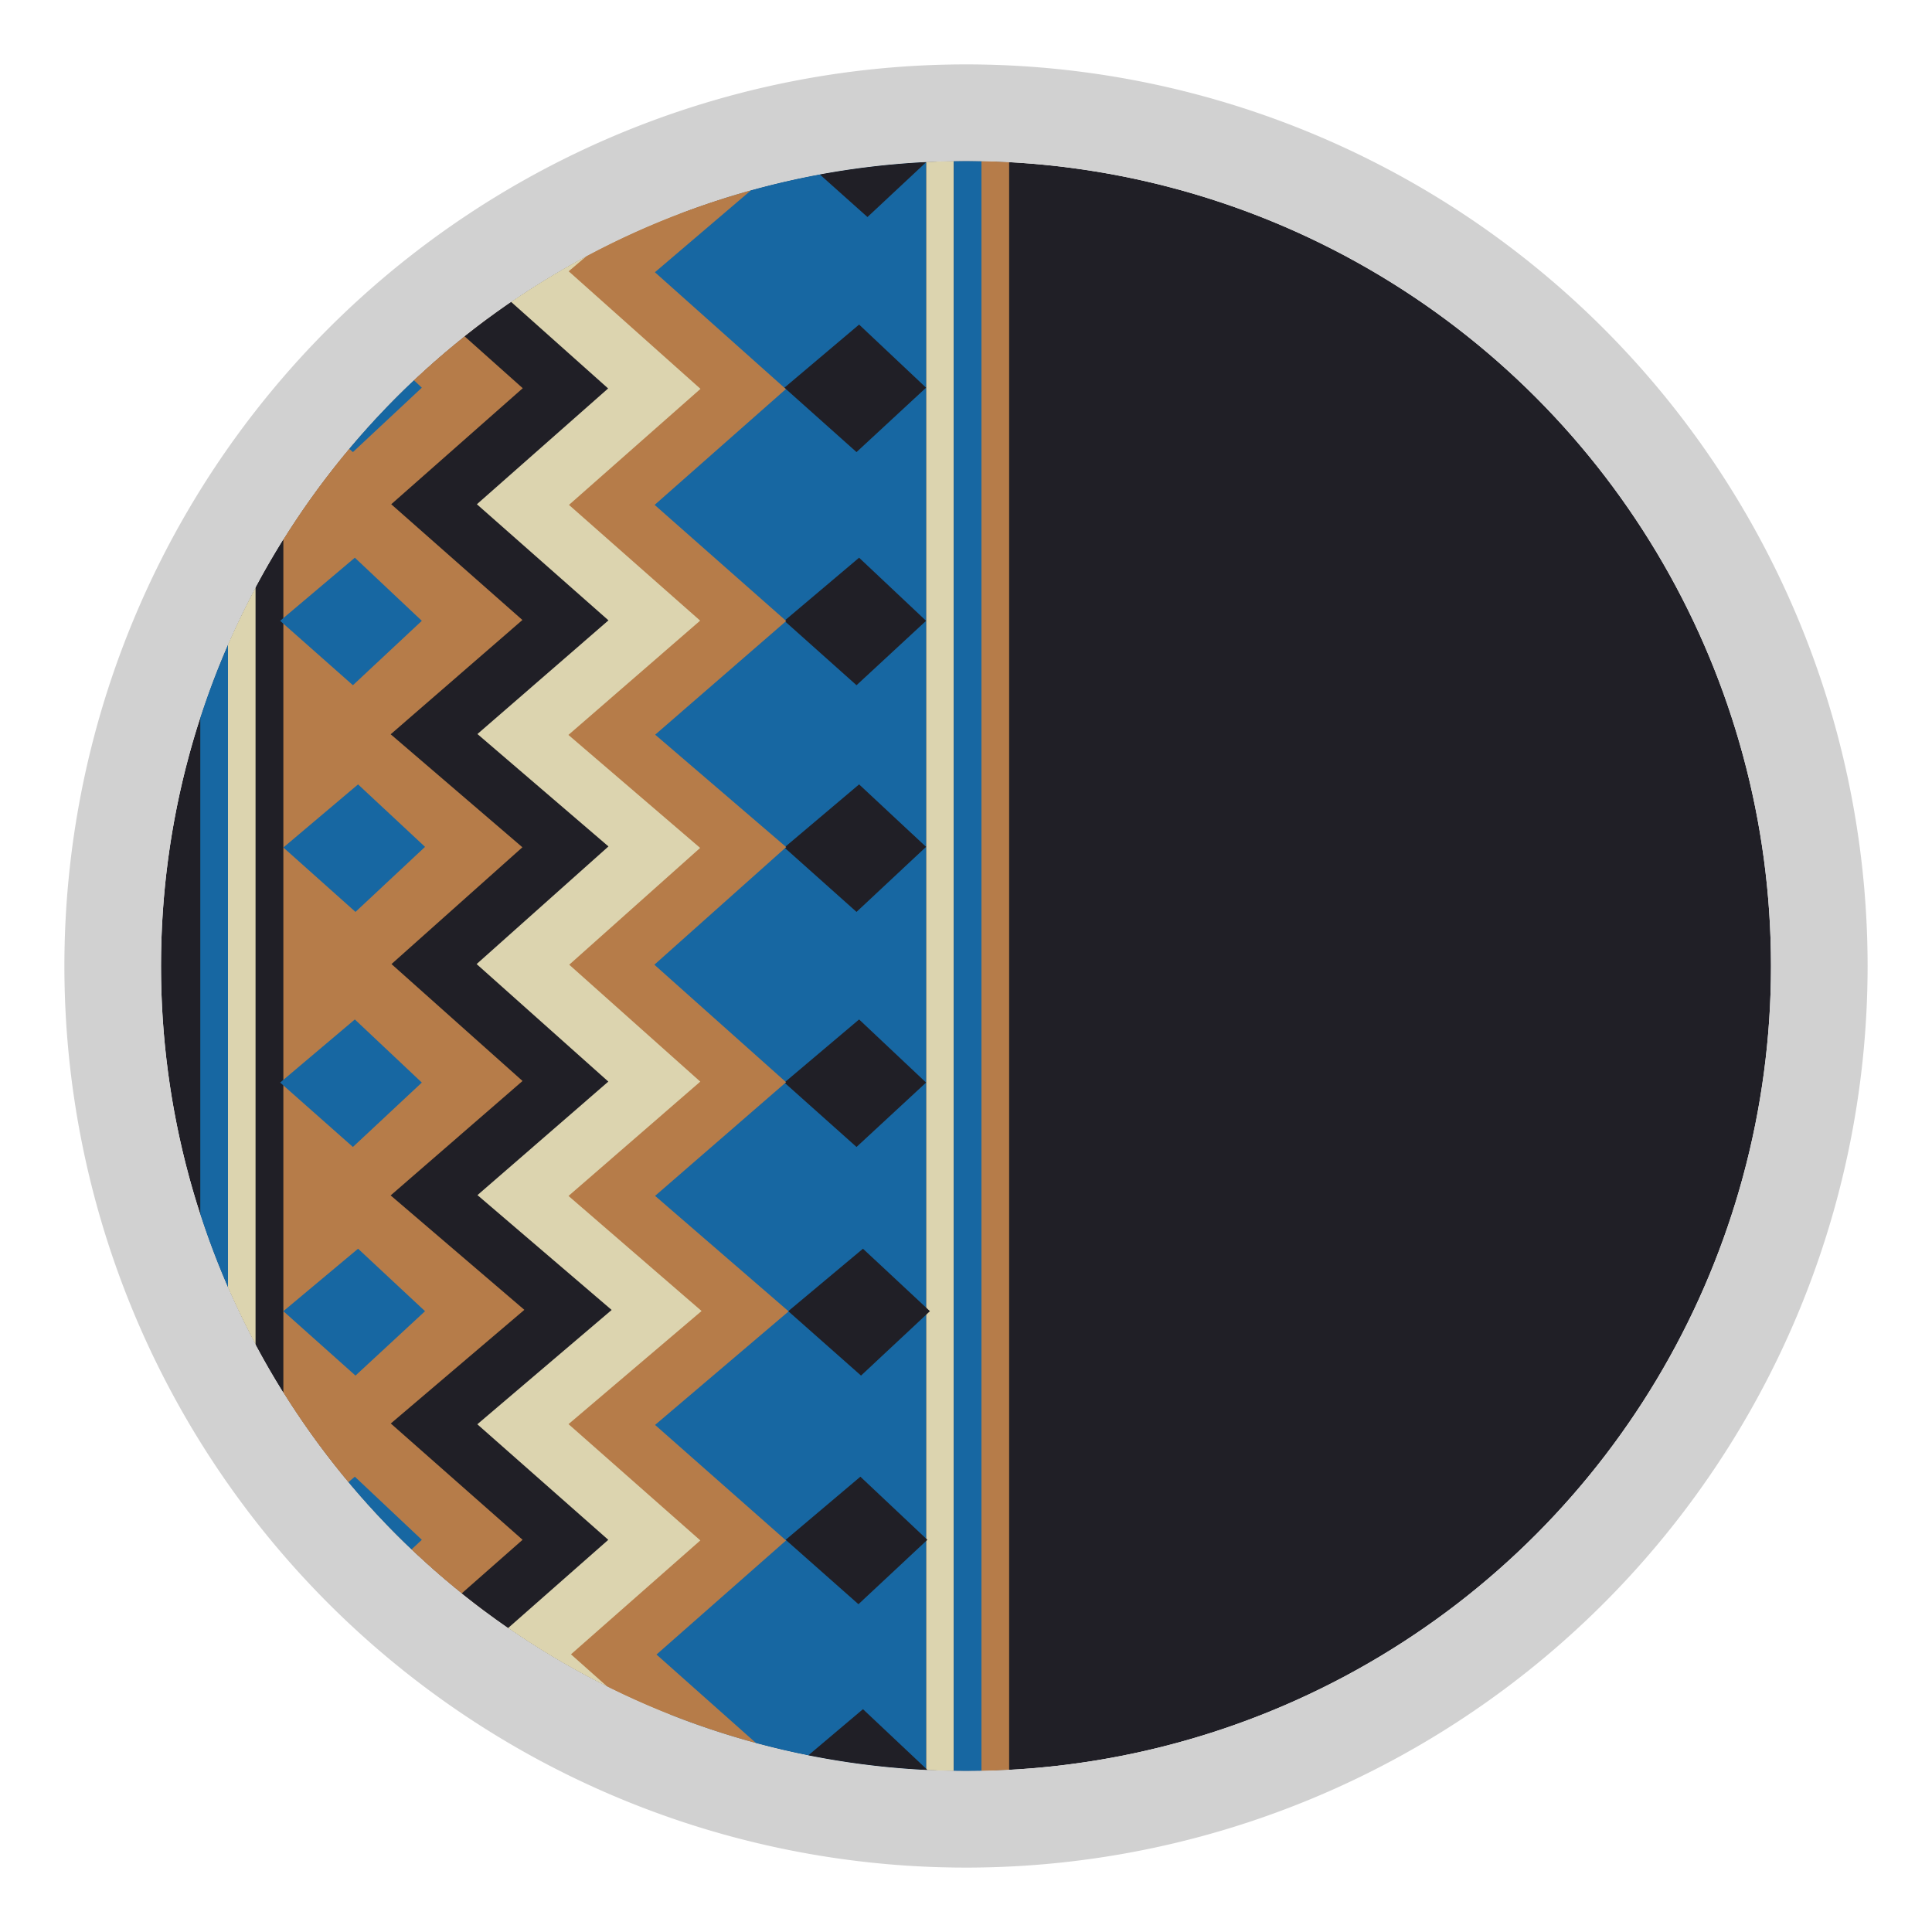 <svg id="Livello_1" data-name="Livello 1" xmlns="http://www.w3.org/2000/svg" xmlns:xlink="http://www.w3.org/1999/xlink" viewBox="0 0 30 30"><defs><style>.cls-1,.cls-7,.cls-8{fill:none;}.cls-2{clip-path:url(#clip-path);}.cls-3{fill:#201f26;}.cls-4{fill:#dcd4af;}.cls-5{fill:#1767a2;}.cls-6{fill:#b67c49;}.cls-7{stroke:#b67c49;stroke-width:0.88px;}.cls-7,.cls-8{stroke-miterlimit:10;}.cls-8{stroke:#201f26;stroke-width:0.88px;}.cls-9{fill:#d1d1d1;}</style><clipPath id="clip-path"><circle class="cls-1" cx="15" cy="15" r="12.5"/></clipPath></defs><g class="cls-2"><circle class="cls-3" cx="15" cy="15" r="12.5"/><polygon class="cls-4" points="11.19 27.37 9.06 27.17 6.77 25.68 8.78 23.91 6.74 22.11 8.82 20.34 6.74 18.56 8.78 16.79 6.74 14.97 8.78 13.15 6.74 11.4 8.78 9.63 6.74 7.83 8.78 6.03 6.74 4.21 8.96 2.52 11.35 2.65 9.5 4.22 11.54 6.04 9.5 7.84 11.54 9.64 9.5 11.41 11.54 13.16 9.5 14.98 11.54 16.8 9.5 18.57 11.57 20.36 9.5 22.12 11.54 23.92 9.53 25.69 11.19 27.37"/><rect class="cls-4" x="14.38" y="2.08" width="0.43" height="25.82"/><rect class="cls-5" x="14.81" y="2.08" width="0.43" height="25.82"/><rect class="cls-6" x="15.24" y="2.08" width="0.43" height="25.82"/><rect class="cls-5" x="3.11" y="2.08" width="0.43" height="25.82"/><rect class="cls-4" x="3.54" y="2.08" width="0.43" height="25.82"/><rect class="cls-3" x="3.97" y="2.08" width="0.43" height="25.82"/><polygon class="cls-5" points="14.38 2.08 14.38 28.52 11.57 27.86 9.53 25.69 11.54 23.92 9.5 22.12 11.57 20.36 9.5 18.57 11.54 16.8 9.5 14.98 11.54 13.16 9.5 11.41 11.54 9.64 9.5 7.84 11.54 6.04 9.5 4.22 12.86 2.02 14.38 2.08"/><polygon class="cls-3" points="13.34 5.04 12.18 6.02 13.3 7.02 14.38 6.02 13.34 5.04"/><polygon class="cls-3" points="13.34 8.66 12.18 9.64 13.3 10.64 14.38 9.64 13.34 8.66"/><polygon class="cls-3" points="13.34 12.18 12.18 13.16 13.3 14.16 14.38 13.15 13.34 12.18"/><polygon class="cls-3" points="13.34 15.83 12.18 16.81 13.3 17.81 14.38 16.81 13.34 15.83"/><polygon class="cls-3" points="13.4 19.39 12.24 20.36 13.37 21.36 14.44 20.36 13.4 19.39"/><polygon class="cls-3" points="13.36 22.93 12.2 23.91 13.33 24.91 14.4 23.91 13.36 22.93"/><polygon class="cls-3" points="13.4 26.54 12.24 27.52 13.37 28.52 14.44 27.52 13.4 26.54"/><polygon class="cls-3" points="13.51 1.39 12.35 2.37 13.47 3.37 14.54 2.37 13.51 1.39"/><polyline class="cls-7" points="12.08 2.02 9.5 4.22 11.54 6.04 9.5 7.84 11.54 9.64 9.5 11.41 11.54 13.16 9.5 14.98 11.54 16.8 9.5 18.57 11.57 20.36 9.5 22.12 11.54 23.92 9.53 25.69 11.97 27.86"/><polygon class="cls-6" points="4.4 4.08 6.74 4.21 8.78 6.03 6.74 7.83 8.78 9.63 6.74 11.4 8.78 13.15 6.74 14.97 8.78 16.79 6.74 18.56 8.82 20.34 6.74 22.11 8.78 23.91 6.77 25.68 4.4 25.36 4.4 4.08"/><polygon class="cls-5" points="5.51 8.66 4.35 9.64 5.48 10.64 6.55 9.64 5.51 8.66"/><polygon class="cls-5" points="5.51 5.04 4.35 6.02 5.48 7.02 6.55 6.02 5.51 5.04"/><polygon class="cls-5" points="5.56 12.18 4.4 13.16 5.52 14.16 6.6 13.15 5.56 12.18"/><polygon class="cls-5" points="5.51 15.83 4.35 16.81 5.48 17.81 6.55 16.81 5.51 15.83"/><polygon class="cls-5" points="5.56 19.39 4.4 20.36 5.52 21.36 6.6 20.36 5.56 19.39"/><polygon class="cls-5" points="5.51 22.93 4.35 23.91 5.48 24.91 6.55 23.91 5.51 22.93"/><polyline class="cls-8" points="8.46 2.88 6.74 4.21 8.78 6.03 6.74 7.83 8.78 9.63 6.74 11.4 8.78 13.15 6.74 14.97 8.78 16.79 6.74 18.56 8.82 20.34 6.74 22.11 8.78 23.91 6.77 25.68 8.53 27.17"/></g><path class="cls-9" d="M15,2.5A12.5,12.5,0,1,1,2.5,15,12.5,12.5,0,0,1,15,2.5M15,1A14,14,0,1,0,29,15,14,14,0,0,0,15,1Z"/></svg>